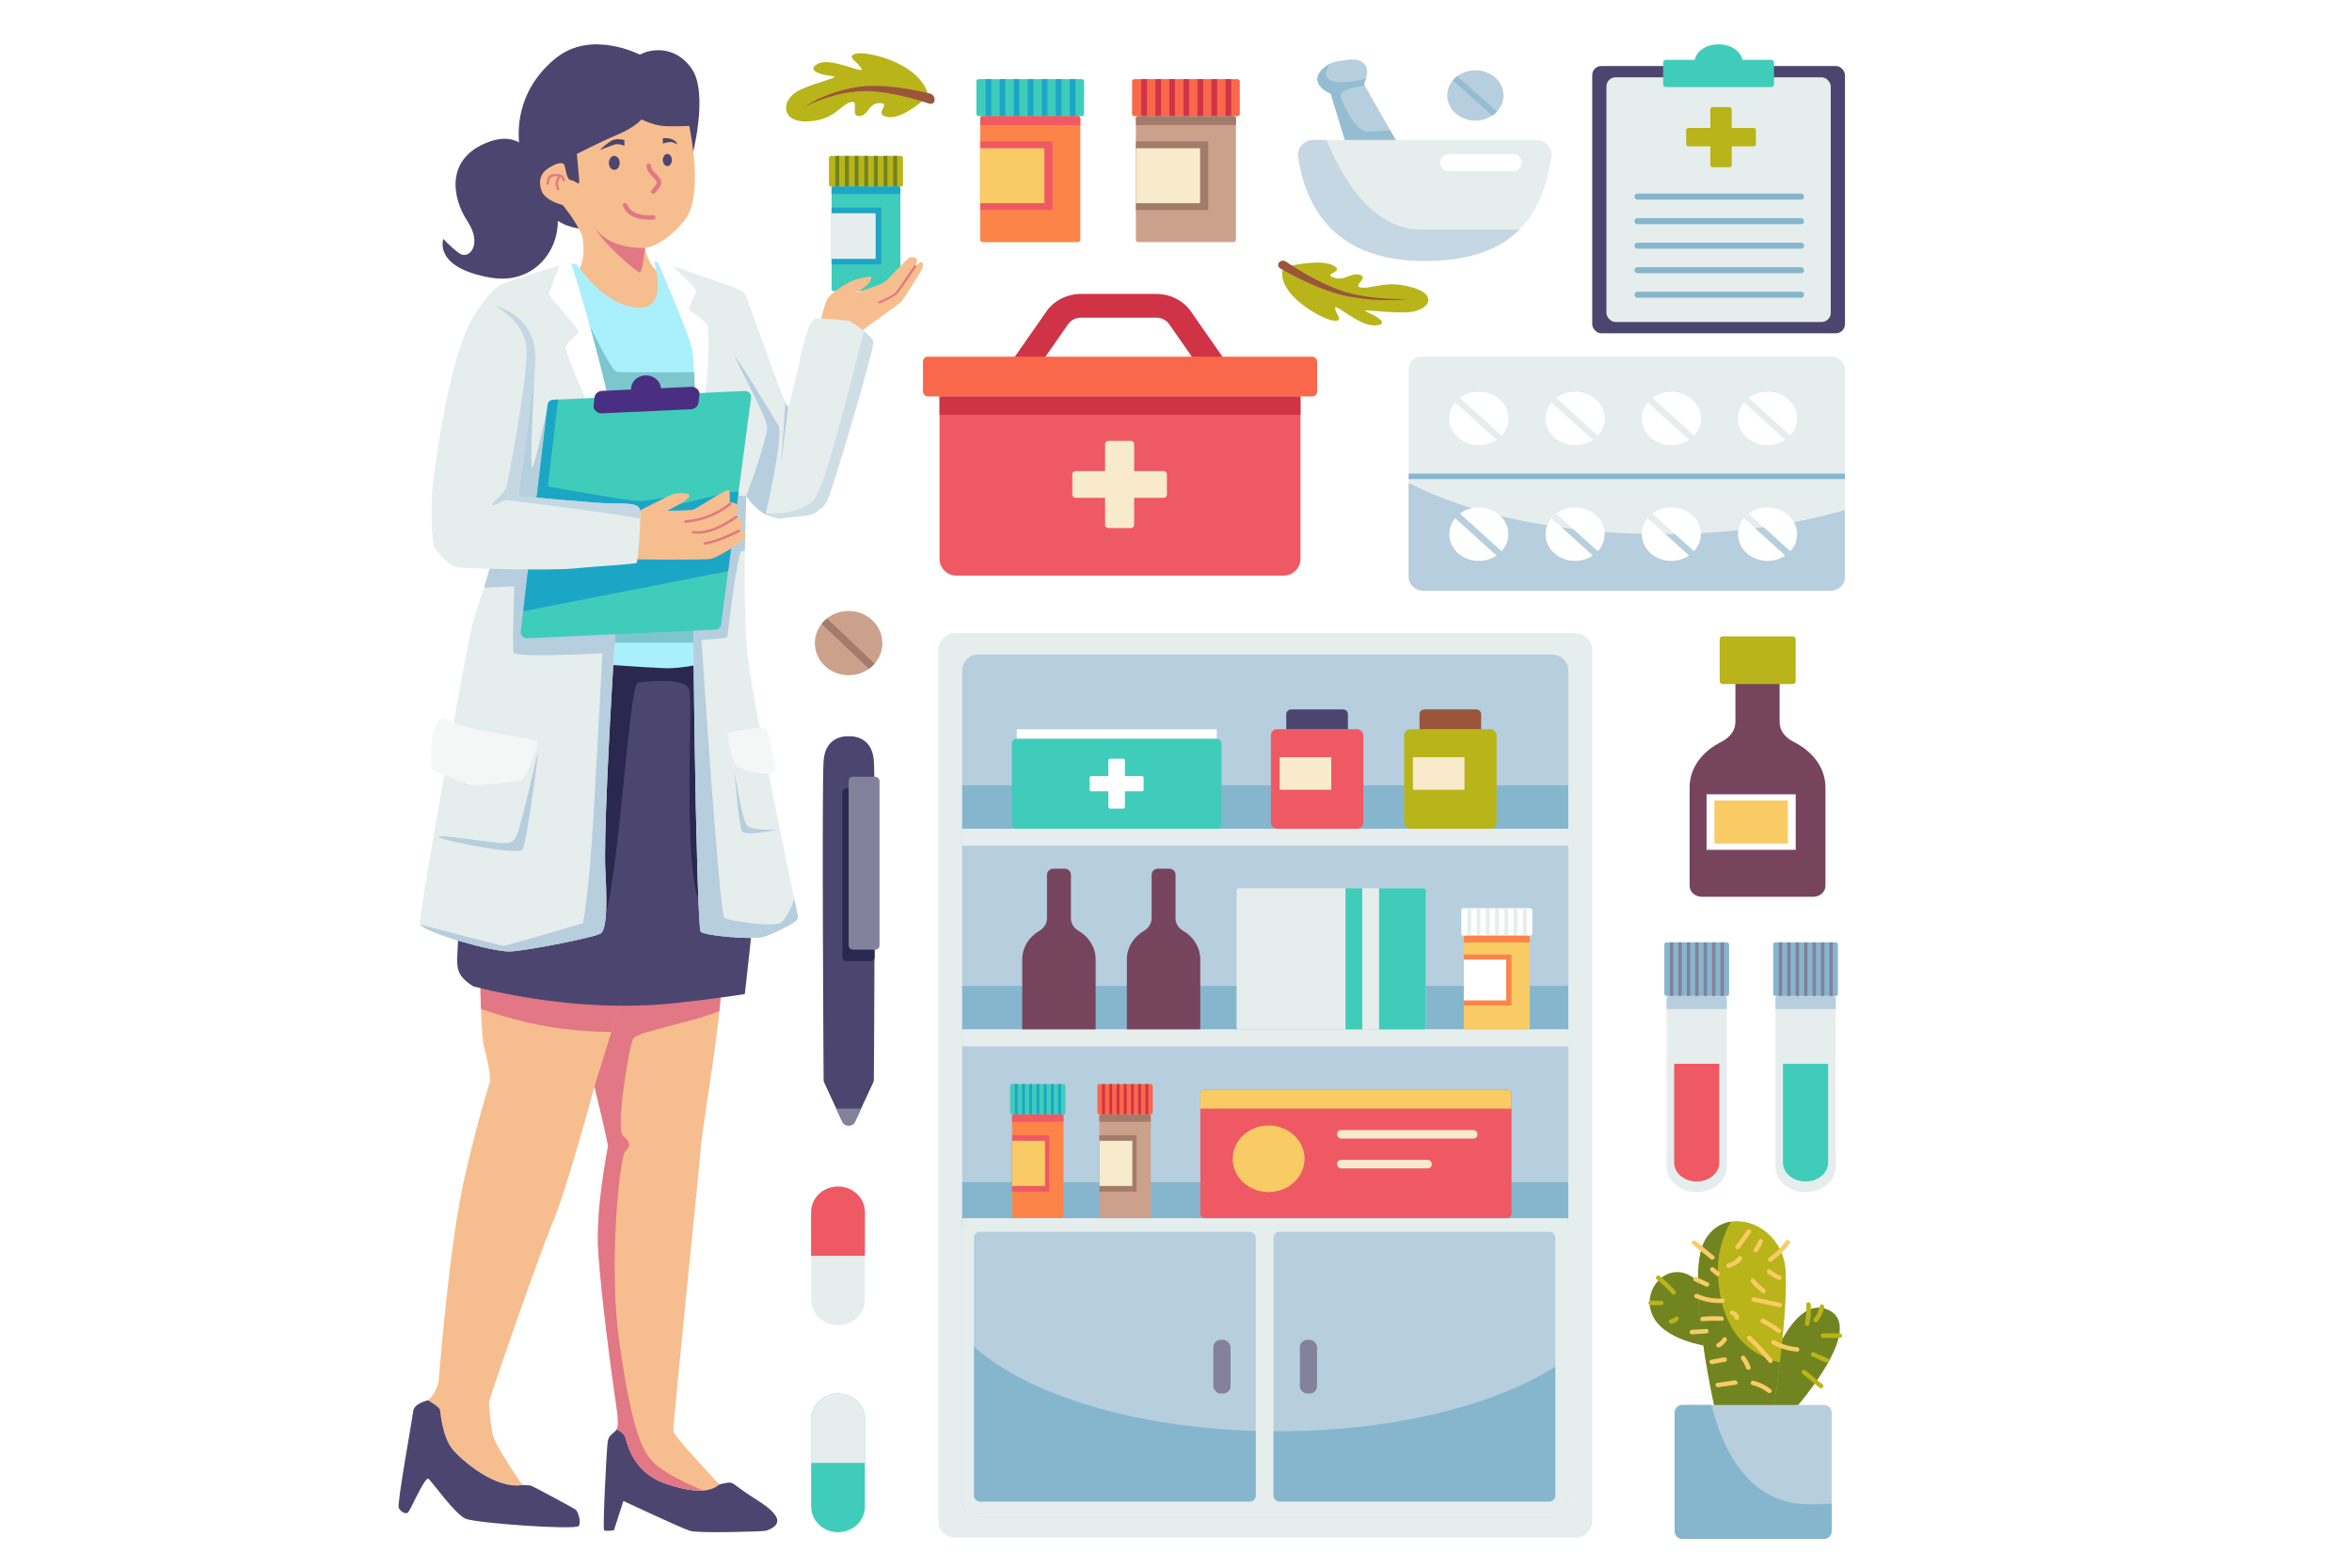 <?xml version="1.0" encoding="UTF-8"?>
<svg id="Layer_2" data-name="Layer 2" xmlns="http://www.w3.org/2000/svg" xmlns:xlink="http://www.w3.org/1999/xlink" viewBox="0 0 468 312">
  <defs>
    <style>
      .cls-1 {
        fill: #f9684b;
      }

      .cls-2 {
        fill: #a9f0fc;
      }

      .cls-3 {
        filter: url(#drop-shadow-2);
      }

      .cls-4 {
        fill: #f6be8e;
      }

      .cls-5, .cls-6 {
        fill: #86b6ce;
      }

      .cls-7 {
        fill: #7cc6ce;
      }

      .cls-8 {
        filter: url(#drop-shadow-6);
      }

      .cls-6, .cls-9 {
        opacity: .71;
      }

      .cls-10 {
        filter: url(#drop-shadow-5);
      }

      .cls-11 {
        fill: #fff;
      }

      .cls-12 {
        fill: #f7ebcb;
      }

      .cls-13 {
        filter: url(#drop-shadow-8);
      }

      .cls-14 {
        filter: url(#drop-shadow-4);
      }

      .cls-15 {
        fill: #d13346;
      }

      .cls-16 {
        fill: #40ccbb;
      }

      .cls-17 {
        filter: url(#drop-shadow-7);
      }

      .cls-18 {
        fill: #4c4570;
      }

      .cls-19 {
        fill: #fc8449;
      }

      .cls-20 {
        filter: url(#drop-shadow-1);
      }

      .cls-21 {
        fill: #e27785;
      }

      .cls-22 {
        fill: #b9b419;
      }

      .cls-23 {
        fill: #2b284f;
      }

      .cls-24 {
        fill: #a37b6a;
      }

      .cls-25, .cls-26, .cls-9 {
        fill: #b6cedd;
      }

      .cls-27 {
        fill: #9b553a;
      }

      .cls-28 {
        fill: #ef5964;
      }

      .cls-29 {
        fill: #83819b;
      }

      .cls-30 {
        filter: url(#drop-shadow-3);
      }

      .cls-31 {
        fill: #77445e;
      }

      .cls-32 {
        fill: #718420;
      }

      .cls-33 {
        fill: #4a2e82;
      }

      .cls-34 {
        fill: #e6eded;
      }

      .cls-35 {
        fill: #cca18b;
      }

      .cls-26 {
        opacity: .47;
      }

      .cls-36 {
        fill: #1ca6c6;
      }

      .cls-37 {
        fill: #f5f7f7;
      }

      .cls-38 {
        fill: #f9cb64;
      }
    </style>
    <filter id="drop-shadow-1" x="282.32" y="71.85" width="24" height="22.8" filterUnits="userSpaceOnUse">
      <feOffset dx="0" dy="0"/>
      <feGaussianBlur result="blur" stdDeviation="2"/>
      <feFlood flood-color="#000" flood-opacity=".75"/>
      <feComposite in2="blur" operator="in"/>
      <feComposite in="SourceGraphic"/>
    </filter>
    <filter id="drop-shadow-2" x="301.52" y="71.85" width="24" height="22.8" filterUnits="userSpaceOnUse">
      <feOffset dx="0" dy="0"/>
      <feGaussianBlur result="blur-2" stdDeviation="2"/>
      <feFlood flood-color="#000" flood-opacity=".75"/>
      <feComposite in2="blur-2" operator="in"/>
      <feComposite in="SourceGraphic"/>
    </filter>
    <filter id="drop-shadow-3" x="320.48" y="71.85" width="24" height="22.8" filterUnits="userSpaceOnUse">
      <feOffset dx="0" dy="0"/>
      <feGaussianBlur result="blur-3" stdDeviation="2"/>
      <feFlood flood-color="#000" flood-opacity=".75"/>
      <feComposite in2="blur-3" operator="in"/>
      <feComposite in="SourceGraphic"/>
    </filter>
    <filter id="drop-shadow-4" x="339.68" y="71.85" width="24" height="22.8" filterUnits="userSpaceOnUse">
      <feOffset dx="0" dy="0"/>
      <feGaussianBlur result="blur-4" stdDeviation="2"/>
      <feFlood flood-color="#000" flood-opacity=".75"/>
      <feComposite in2="blur-4" operator="in"/>
      <feComposite in="SourceGraphic"/>
    </filter>
    <filter id="drop-shadow-5" x="282.32" y="94.89" width="24" height="22.8" filterUnits="userSpaceOnUse">
      <feOffset dx="0" dy="0"/>
      <feGaussianBlur result="blur-5" stdDeviation="2"/>
      <feFlood flood-color="#000" flood-opacity=".75"/>
      <feComposite in2="blur-5" operator="in"/>
      <feComposite in="SourceGraphic"/>
    </filter>
    <filter id="drop-shadow-6" x="301.52" y="94.89" width="24" height="22.8" filterUnits="userSpaceOnUse">
      <feOffset dx="0" dy="0"/>
      <feGaussianBlur result="blur-6" stdDeviation="2"/>
      <feFlood flood-color="#000" flood-opacity=".75"/>
      <feComposite in2="blur-6" operator="in"/>
      <feComposite in="SourceGraphic"/>
    </filter>
    <filter id="drop-shadow-7" x="320.48" y="94.89" width="24" height="22.8" filterUnits="userSpaceOnUse">
      <feOffset dx="0" dy="0"/>
      <feGaussianBlur result="blur-7" stdDeviation="2"/>
      <feFlood flood-color="#000" flood-opacity=".75"/>
      <feComposite in2="blur-7" operator="in"/>
      <feComposite in="SourceGraphic"/>
    </filter>
    <filter id="drop-shadow-8" x="339.68" y="94.89" width="24" height="22.8" filterUnits="userSpaceOnUse">
      <feOffset dx="0" dy="0"/>
      <feGaussianBlur result="blur-8" stdDeviation="2"/>
      <feFlood flood-color="#000" flood-opacity=".75"/>
      <feComposite in2="blur-8" operator="in"/>
      <feComposite in="SourceGraphic"/>
    </filter>
  </defs>
  <g>
    <g>
      <rect class="cls-22" x="164.94" y="31.03" width="14.74" height="6.11" rx=".42" ry=".42"/>
      <path class="cls-16" d="M179.16,37.49v20.08c0,.2-.15.36-.33.36h-13.03c-.19,0-.33-.16-.33-.36v-20.08c0-.2.15-.36.33-.36h13.03c.18,0,.33.16.33.36Z"/>
      <rect class="cls-36" x="165.46" y="41.31" width="9.9" height="11.33"/>
      <rect class="cls-34" x="165.46" y="42.44" width="8.78" height="9.08"/>
      <g>
        <rect class="cls-32" x="166.21" y="31.03" width=".77" height="6.11"/>
        <rect class="cls-32" x="168.13" y="31.03" width=".77" height="6.11"/>
        <rect class="cls-32" x="170.05" y="31.03" width=".77" height="6.11"/>
        <rect class="cls-32" x="171.97" y="31.03" width=".77" height="6.11"/>
        <rect class="cls-32" x="173.89" y="31.03" width=".77" height="6.11"/>
        <rect class="cls-32" x="175.81" y="31.03" width=".77" height="6.11"/>
        <rect class="cls-32" x="177.74" y="31.03" width=".77" height="6.11"/>
      </g>
      <path class="cls-36" d="M179.16,37.49v1.12h-13.7v-1.12c0-.2.15-.36.33-.36h13.03c.18,0,.33.16.33.36Z"/>
    </g>
    <g>
      <path class="cls-18" d="M108,35.89s-1.87-10.9-10.69-7.67c-8.82,3.23-7.35,11.21-4.28,15.84,3.07,4.63.27,7.82-1.74,6.29-2.01-1.54-3.07-2.81-3.07-2.81,0,0-2.14,5.71,9.36,7.71,11.5,2.01,17.4-11.12,10.43-19.36Z"/>
      <path class="cls-18" d="M137.66,31.38s3.42-12.69,0-17.67c-3.42-4.98-8.41-3.66-9.39-3.25l-.97.41s-9.54-4.98-16.58.61c-7.05,5.59-9.23,14.15-6.15,22.8,3.07,8.65,7.31,11.86,14.02,11.25,6.7-.62,19.07-14.14,19.07-14.14Z"/>
      <path class="cls-4" d="M115.85,46.92s.81,3.87-.47,6.38c-1.27,2.51-4.64,3.85-4.64,3.85,0,0,1.48,5.13,6.43,6.31,4.95,1.18,13.26,0,13.26,0l5.81-2.91,2.02-5.1s-6.24-.13-7.83-1.76c-1.59-1.63-2.09-4.34-2.09-4.34l-12.5-2.44Z"/>
      <path class="cls-4" d="M128.35,49.36s.35,7.01,3.12,9c2.78,1.98,3.39,1.85,2.78,1.98-.62.13-6.16,2.61-10.84,1.67-4.67-.94-8.06-2.66-8.06-2.66,0,0,1.23-6.7,1.13-9.99-.1-3.29-4.52-8.55-4.52-8.55,0,0-3.49-.83-4.21-2.85-.72-2.02-.1-3.49,1.23-4.39,1.34-.9,2.47-1.3,3.08-1,.62.3.41,3.08,1.54,3.28,1.13.2,1.54,1.07,1.64.44.05-.29-.19-2.92-.46-5.65,0,0,4.44-2.29,8.08-3.84,3.64-1.55,4.76-3.03,4.76-3.03,0,0,2.14,1.03,3.99,1.26,1.85.22,5.54.03,5.54.03.78,3.95,2.44,14.34-.81,18.59-4.04,5.3-7.99,5.71-7.99,5.71Z"/>
      <path class="cls-21" d="M118.63,45.52s1.87,3.85,9.71,3.84c0,0-.47,4.95-1.09,4.85-.62-.1-7.8-6.25-8.63-8.69Z"/>
      <path class="cls-21" d="M110.3,34.66c-.39.03-.76.04-1.04.34-.36.39-.45,1.02-.52,1.51-.04.28.4.4.45.12.09-.6.15-1.35.88-1.51.3-.07.66-.1.99-.04,0,0-.02.02-.02.03-.58.8-.63,1.81-.16,2.67.14.25.54.03.4-.23-.4-.73-.33-1.55.16-2.22.03-.04.04-.08.04-.12.25.13.42.35.46.68.03.28.49.29.46,0-.11-1.13-1.08-1.31-2.08-1.24Z"/>
      <g>
        <ellipse class="cls-18" cx="122.23" cy="32.42" rx="1.08" ry="1.39"/>
        <ellipse class="cls-18" cx="132.79" cy="31.84" rx=".9" ry="1.21"/>
        <path class="cls-18" d="M119.35,29.84s1.63-1.6,2.63-1.97c1-.37,2.27,0,2.27,0v1.12s-1.24-.5-2.03-.21c-.79.29-2.88,1.07-2.88,1.07Z"/>
        <path class="cls-18" d="M131.89,27.53v1.04s.91-.3,1.53-.3,1.39.49,1.39.49c0,0-.44-1.5-2.92-1.24Z"/>
      </g>
      <g>
        <path class="cls-21" d="M128.63,32.96c.05.89.55,1.53,1.15,2.16.35.36,1.04.91.82,1.45-.18.45-.72.95-1.01,1.34-.35.46.45.91.8.45.54-.72,1.51-1.54,1.11-2.5-.45-1.08-1.88-1.67-1.95-2.9-.03-.57-.96-.58-.92,0h0Z"/>
        <path class="cls-21" d="M123.93,40.96c.95,2.42,3.68,2.87,6.06,2.76.59-.03.6-.92,0-.89-1.89.08-4.38-.1-5.17-2.11-.21-.53-1.1-.3-.89.24h0Z"/>
      </g>
    </g>
    <g>
      <g>
        <path class="cls-4" d="M139.45,228.38c-.16,2.82-5.65,55.5-5.45,56.53.21,1.03,9.13,10.52,9.13,10.52-.77.65-1.79,1.09-3.21,1.21h0c-1.84.14-4.33-.27-7.78-1.49-6.12-2.16-7.36-7.89-7.67-9.02-.3-1.1-1.7-1.62-1.77-1.65.47-.82.29-2.35-.36-6.81-.78-5.35-2.64-19.3-3.27-28.31-.62-9.02,1.87-20.42,1.9-21.27.03-.85-2.68-11.83-2.68-11.83,0,0-5.6,20.71-8.25,26.9-2.64,6.2-12.65,35.07-12.72,35.82-.06.75.27,4.13.69,6.39.41,2.25,5.91,10.14,5.91,10.14-5.29.94-12.14-4.88-14-7.23-1.87-2.35-2.28-7.04-2.39-7.7-.1-.66-2.39-1.93-2.39-1.93.47-.14,2.02-2.11,2.18-4.08.16-1.97,1.56-19.44,3.58-32.12,2.02-12.68,6.48-26.67,6.59-27.23.1-.56-.1-2.91-1.14-6.76-.33-1.24-.53-4.22-.65-7.69-.25-7.33-.13-16.87-.13-16.87,2.05-9.7,35.81,1.55,45.4,9.04,1.59,1.25,2.52,2.39,2.52,3.31,0,1.19-.13,2.93-.35,4.99-.04.38-.08.78-.13,1.18-1.04,9.29-3.45,23.74-3.57,25.94Z"/>
        <path class="cls-18" d="M115.13,303.7c-.62.85-20.23-.56-22.4-1.41-2.18-.85-6.74-7.42-7.47-7.98-.73-.56-3.63,6.48-4.15,6.76s-1.35-.19-1.76-.94c-.42-.75,2.7-17.65,2.85-19.2.16-1.55,2.49-2.11,2.96-2.25,0,0,2.28,1.27,2.39,1.93.1.66.52,5.35,2.39,7.7,1.87,2.35,8.71,8.17,14,7.23,0,0,1.24.09,1.56.09s8.61,4.51,9.02,4.79c.41.28,1.24,2.44.62,3.29Z"/>
        <path class="cls-18" d="M152.26,304.67c-.73.12-13.17.53-14.94,0-1.76-.53-13.28-5.95-13.28-5.95l-1.87,5.82s-1.66.28-1.97,0c-.31-.28.52-16.62.73-17.66.21-1.03.52-1.22,1.4-1.97.15-.13.27-.26.36-.42.06.02,1.46.54,1.77,1.65.31,1.13,1.56,6.86,7.67,9.02,6.12,2.16,9.23,1.78,10.99.28,0,0,1.35-.38,2.07-.38s1.35.75,3.42,2.16c2.07,1.41,4.77,2.82,5.81,4.6,1.04,1.78-1.45,2.72-2.18,2.85Z"/>
        <path class="cls-21" d="M125.91,206.88c-.62,1.13-3.58,17.98-1.87,19.25,1.71,1.27,1.24,2.25.31,3.1-.93.85-3.4,22.19-1.07,38.25,2.33,16.06,4.2,21.26,7,23.83,2.77,2.55,9.5,5.27,9.63,5.32-1.84.14-4.33-.27-7.78-1.49-6.12-2.16-7.36-7.89-7.67-9.02-.3-1.1-1.7-1.62-1.77-1.65.47-.82.29-2.35-.36-6.81-.78-5.35-2.64-19.3-3.27-28.31-.62-9.02,1.87-20.42,1.9-21.27.03-.85-2.68-11.83-2.68-11.83l3.39-10.9,3.71-11.92,15.58-.49c1.59,1.25,2.52,2.39,2.52,3.31,0,1.19-.13,2.93-.35,4.99-1.21.49-2.68.99-4.48,1.49-3.43.95-6.03,1.61-7.96,2.14-3.03.83-4.42,1.3-4.8,1.99Z"/>
        <path class="cls-21" d="M140.97,192.96l-15.58.49-3.71,11.92c-2.37,0-4.83-.13-7.36-.36-6.46-.61-12.71-2.13-18.62-4.22-.25-7.33-.13-16.87-.13-16.87,2.05-9.7,35.81,1.55,45.4,9.04Z"/>
      </g>
      <g>
        <path class="cls-18" d="M152.25,152.56c-.48,9.51-1.47,20.64-2.35,29.49-.91,9.1-1.7,15.79-1.7,15.79-3.54.57-8.06,1.16-13.85,1.79-15.18,1.66-30.38-.84-40.14-3.31t0,0c-4.68-2.93-2.86-4.5-3.03-12.58-.02-1.11-.09-2.34-.21-3.71-.99-11.25-.02-32.88,0-33.38,1.47-6.37,2.63-11.05,2.63-11.05,1.4-14,12.23-16.33,28.19-16.46,15.95-.13,23.92,6.22,23.92,6.22,0,0,3.11,12.77,6.55,27.21Z"/>
        <path class="cls-23" d="M152.25,152.56c-.48,9.51-1.47,20.64-2.35,29.49-4.3.06-7.75-.07-9.2-.57-5.59-1.9-2.53-41.83-3.62-44.37-1.09-2.54-10.11-1.27-10.11-1.27-1.96-.21-4.2,47.75-7.84,49.02-2.13.74-16.45-.21-27.96-1.12-.02-1.11-.09-2.34-.21-3.71-.99-11.25-.02-32.88,0-33.38,1.47-6.37,2.63-11.05,2.63-11.05,1.4-14,12.23-16.33,28.19-16.46,15.95-.13,23.92,6.22,23.92,6.22,0,0,3.11,12.77,6.55,27.21Z"/>
      </g>
    </g>
    <g>
      <path class="cls-2" d="M142.18,131.01c-.36.91-6.55,2.12-9.99,1.97-3.44-.15-16.86-.91-16.86-1.51,0-.08-.05-1.37-.14-3.58-.43-10.87-1.76-43.84-2.5-62.32-.31-7.71-.52-12.9-.52-12.9l2.56-.17s4.94,7.96,11.8,8.71c6.86.76,3.59-9.15,3.59-9.15l1.63.44s6.39,10.85,9.09,19.58c.17.56.32,1.23.45,1.98,1.87,10.9-.72,40.24-.45,47.08.13,3.21.47,5.33.78,6.78.4,1.85.75,2.6.55,3.1Z"/>
      <path class="cls-7" d="M140.85,121.12c.13,3.21.47,5.33.78,6.78l-26.44-.02c-.43-10.87-1.76-43.84-2.5-62.32,3.06-.23,4.93-.14,4.93-.14,0,0,4.02,8.23,5,8.55.66.21,11.6.14,18.69.07,1.87,10.9-.72,40.24-.45,47.08Z"/>
    </g>
    <g>
      <g>
        <path class="cls-4" d="M162.78,65.82s1.25-5.58,2.02-6.58c.78-1.01,4.13-3.43,6.07-3.76,1.95-.34,2.96-.94,2.34.34-.62,1.28-3.04,2.51-3.04,2.51,0,0,5.21-1.63,5.99-2.31.78-.67,4.52-4.84,4.99-4.84s1.25.13,1.32.47c.08.34-.39,1.34-.39,1.34,0,0,1.17-1.07,1.4-.81.23.27.16.81,0,1.28-.16.47-3.66,6.11-4.21,6.65-.55.54-6.6,4.76-7.71,5.71-1.11.95-2.8,2.55-2.8,2.55l-6-2.55Z"/>
        <path class="cls-21" d="M174.93,60.38c-.09,0-.17-.04-.21-.12-.05-.1,0-.22.12-.27.03-.01,2.68-1.06,3.34-1.8.68-.77,3.69-5.26,3.72-5.31.06-.1.21-.13.32-.07.11.06.15.18.09.28-.12.19-3.05,4.56-3.76,5.35-.73.82-3.4,1.88-3.51,1.92-.03.01-.06.02-.1.02Z"/>
      </g>
      <path class="cls-34" d="M164.62,99.58c-.93,1.81-1.3,1.43-2.17,2.35-.87.92-6.14.96-6.76,1.25s-2.96-.56-3.91-1.03c-.93-.46-3.22-3.34-3.29-3.43h0s-.2,4.74-.28,10.87c-.09,6.76-.04,15.22.56,20.85.95,8.86,7.12,38.02,9.27,48.46.46,2.21.73,3.58.74,3.74.05.94-5.21,3.37-7.02,3.87-1.81.5-11.49-.2-12.35-1.1-.82-.86-1.97-72.97-1.29-87,.03-.63.06-1.14.1-1.52.33-3.33.4-7.63.34-11.83-.1-7.1-.58-13.95-.82-15.51-.4-2.48-7.02-17.82-7.02-17.82,0,0,1.31.49,3.17,1.17,2.47.91,5.89,2.14,8.43,2.98,4.44,1.47,5.61,2.02,6,2.74.39.72,8.05,22.79,8.49,22.45.44-.33,2.87-12.43,3.57-14.34.7-1.91.97-3.17,2-3.32,1.03-.15,6.1.35,6.57.43.27.05,1.7,1.02,2.94,2.05.9.75,1.71,1.53,1.88,2.01.41,1.13-8.21,29.88-9.15,31.7Z"/>
      <path class="cls-25" d="M148.5,98.71s4.43-11.78,4.13-13.97c-.29-2.19-7.34-15.04-6.25-13.63,1.09,1.41,7.34,11.56,8.48,13.52,1.14,1.97-2.52,17.75-2.52,17.75,0,0-2.51-1.38-3.84-3.68Z"/>
      <polygon class="cls-25" points="156.82 81.06 155.43 92.18 156.28 80.09 156.82 81.06"/>
      <path class="cls-26" d="M164.62,99.58c-.93,1.81-1.3,1.43-2.17,2.35-.87.92-6.14.96-6.76,1.25s-2.96-.56-3.91-1.03c0,0,7.63.6,10.35-2.91,2.01-2.6,7.21-23.03,9.76-33.36.9.75,1.71,1.53,1.88,2.01.41,1.13-8.21,29.88-9.15,31.7Z"/>
      <path class="cls-11" d="M138.57,85.04c-.1-7.1-.58-13.95-.82-15.51-.4-2.48-7.02-17.82-7.02-17.82,0,0,1.31.49,3.17,1.17,1.86,1.87,4.63,4.72,4.64,4.93.02.31-1.75,3.57-1.34,3.87.42.29,3.66,2.75,3.68,3.17.02.37.77,12.19-2.3,20.19Z"/>
      <path class="cls-25" d="M158.79,182.63c.05.94-5.21,3.37-7.02,3.87-1.81.5-11.49-.2-12.35-1.1-.82-.86-1.97-72.97-1.29-87l10.37.31s-.2,4.74-.28,10.87c-.34.07-.6.13-.73.17-.73.26-2.72,16.47-2.77,16.94-.05.47-5.14.63-5.14.63,0,0,3.55,54.58,4.53,55.31.98.74,9.67,1.9,11.17,1.05,1.5-.85,2.77-4.79,2.77-4.79.46,2.21.73,3.58.74,3.74Z"/>
      <path class="cls-37" d="M144.68,146.31c.16.71,1,5.66,2.16,6.31s4.23,1.41,5.16,1.33c.93-.08,2.33.05,2.38-.58.05-.63-1.46-7.75-1.84-8.28-.37-.53-8.06.32-7.86,1.22Z"/>
      <path class="cls-25" d="M146.1,153.13s1.51,10.17,2.6,11.22c1.09,1.04,5.98.74,5.98.74,0,0-6.38,1.47-7.04.32-.67-1.14-1.54-12.29-1.54-12.29Z"/>
    </g>
    <g>
      <path class="cls-34" d="M123.87,109.15c-.25,1.02-.73,6.66-1.25,14.24-.14,2.04-.28,4.22-.43,6.49-1.04,16.46-2.06,37.56-1.73,43.37.53,9.59-.12,11.73-.86,12.47s-14.67,3.49-18.08,3.64c-3.31.15-16.75-3.65-17.87-5.36-.03-.05-.06-.1-.07-.15-.35-1.63,8.34-49.35,9.68-56.29.73-3.77,2.02-7.46,3.04-10.62.86-2.65,1.53-4.94,1.51-6.6-.02-2.34-1.4-21.47-2.38-34.79-.54-7.37-.97-12.97-.97-12.97,0,0,3.36-5.29,5.28-6.01,1.41-.52,7.99-2.79,11.58-3.69,1.32-.33,2.23-.48,2.34-.29.3.56,5.14,16.34,7.68,28.28.71,3.36,1.24,6.42,1.44,8.75.16,1.97.33,3.77.49,5.42.7,7.19,1.26,11.43.59,14.1Z"/>
      <path class="cls-25" d="M123.87,109.15c-.32,1.3-1,10.03-1.68,20.73-6.2.35-19.83,1.01-20.02-.07-.25-1.4.15-13.14.15-13.14l-6.02.28c.86-2.65,1.53-4.94,1.51-6.6-.02-2.34-1.4-21.47-2.38-34.79,2.82-1.86,6.42-2.81,10.99-2.39,0,0-1.3,22.58-.36,19.72.95-2.86,2.79-11.43,2.79-11.43l12.48-.57c.71,3.36,1.24,6.42,1.44,8.75.16,1.97.33,3.77.49,5.42.7,7.19,1.26,11.43.59,14.1Z"/>
      <path class="cls-11" d="M115.16,66.03c.15-.48-5.91-7.08-5.93-7.55-.01-.25,1.09-3.07,2.1-5.6,1.32-.33,2.23-.48,2.34-.29.38.71,8.23,26.44,9.11,37.03.16,1.97.33,3.77.49,5.42,0,0-11.17-25.12-10.71-26.08.47-.96,2.45-2.46,2.59-2.93Z"/>
      <path class="cls-25" d="M122.61,123.39c-.14,2.04-.28,4.22-.43,6.49-1.04,16.46-2.06,37.56-1.73,43.37.53,9.59-.12,11.73-.86,12.47s-14.67,3.49-18.08,3.64c-3.31.15-16.75-3.65-17.87-5.36,6.07,1.61,16.13,4.25,16.62,4.23.7-.03,15.76-4.48,15.76-4.48,0,0,.67-3.47,1.41-11.79.74-8.32,2.63-45.63,2.63-45.63.32-1.58,1.22-2.52,2.55-2.94Z"/>
      <path class="cls-37" d="M88.61,142.99s1.56,1.28,7.6,2.47c6.04,1.18,10.42,1.61,10.69,2.22s-2.04,6.77-2.92,7.43c-.88.67-9.35,1.16-9.81,1.18-.46.02-8.31-2.75-8.35-3.48-.04-.73-.56-10.09,2.78-9.82Z"/>
      <path class="cls-25" d="M107.02,149.76s-3.25,14.02-3.96,15.82c-.7,1.8-.92,2.13-2.75,2.21-1.83.08-14-1.96-12.93-1.18,1.08.78,15.78,3.66,16.59,2.47.82-1.18,3.47-21.16,3.04-19.32Z"/>
    </g>
    <g>
      <g>
        <path class="cls-16" d="M149.45,79.1l-2.48,18.74-2.09,15.83-1.41,10.64c-.07.55-.55.97-1.13,1l-37.46,1.72c-.74.03-1.34-.58-1.26-1.28l.48-4.09,4.87-41.09c.07-.56.54-.99,1.13-1.01l38.09-1.75c.75-.03,1.35.59,1.26,1.3Z"/>
        <path class="cls-33" d="M139.17,78.59l-.19,1.57c-.09.71-.73,1.25-1.51,1.29l-17.68.81c-.98.04-1.77-.71-1.67-1.59l.17-1.57c.08-.72.72-1.27,1.51-1.31l5.78-.26c-.08-1.48,1.18-2.75,2.81-2.82s3.03,1.07,3.11,2.55l6.01-.28c.98-.05,1.78.72,1.67,1.61Z"/>
        <path class="cls-36" d="M146.97,97.84l-2.09,15.83-40.78,7.98,4.87-41.09c.07-.56.54-.99,1.13-1.01l.97-.04-2.06,17.3s16.6,2.99,18.25,2.92c1.63-.07,9.4-1.36,9.64-1.39-.18.1-5.59,2.88-4.8,2.74.8-.14,13.08-3.14,13.08-3.14l1.8-.08Z"/>
      </g>
      <g>
        <g>
          <path class="cls-4" d="M125.69,102.4c.23-.01,7.33-3.8,8.23-4.06.9-.26,3.64-.38,3.23.5-.41.89-4.42,2.8-4.42,2.8,0,0,4.34.02,5.24-.24.9-.26,6.84-4.43,7.1-3.79s.13,2.38.13,2.38c0,0,1.6-.07,1.66,1.01.06,1.08-.35,1.97-.35,1.97,0,0,1.39.37,1.21,1.24-.18.88-.38,1.32-.38,1.32,0,0,1.16.38.98,1.26-.18.88-5.48,4.15-6.84,4.43-1.36.28-16.22.09-16.22.09l.42-8.9Z"/>
          <g>
            <path class="cls-21" d="M136.41,104.05c3.35-.29,6.47-1.52,9.03-3.57.25-.2-.03-.61-.28-.41-2.5,2-5.51,3.21-8.78,3.5-.33.03-.3.52.03.49h0Z"/>
            <path class="cls-21" d="M137.83,106.16c3.35.37,6.16-1.33,8.8-3.05.27-.18,0-.59-.28-.41-2.5,1.63-5.21,3.33-8.4,2.98-.33-.04-.44.44-.11.48h0Z"/>
            <path class="cls-21" d="M146.86,105.45c-2.13,1.04-4.27,2.06-6.65,2.46-.32.05-.3.54.03.49,2.48-.41,4.7-1.45,6.91-2.53.29-.14,0-.55-.28-.41h0Z"/>
          </g>
        </g>
        <path class="cls-34" d="M127.4,103.25c-.03,3.08-.48,8.58-.73,8.77-.33.25-7.82.67-12.65,1.13-4.83.46-21.82-.02-23.21-.27-1.39-.25-3.6-2.81-4.25-3.71-.65-.91-.77-6.61-.59-10.69.17-4.07,4.63-37.54,11.16-37.89,0,0,.54.06,1.36.29,0,0,0,0,0,0,2.81.78,8.93,3.5,7.95,12.26-1.27,11.32-2.86,22.89-3.13,24.23-.27,1.34.17,1.48.77,1.45s14.2,1.38,17.9,1.37c3.7-.01,4.92.17,5.31,1.09.1.23.13.97.12,1.97Z"/>
        <path class="cls-9" d="M127.4,103.25c-4.16-.98-25.57-3.63-26.51-3.7-1.04-.08-1.78.94-2.7.98-.92.04,1.95-2.18,2.46-3.35.51-1.17,4.21-21.36,4.15-27.3-.06-5.85-6.13-8.91-6.32-9,2.81.78,8.93,3.5,7.95,12.26-1.27,11.32-2.86,22.89-3.13,24.23-.27,1.34.17,1.48.77,1.45s14.2,1.38,17.9,1.37c3.7-.01,4.92.17,5.31,1.09.1.23.13.97.12,1.97Z"/>
      </g>
    </g>
  </g>
  <g>
    <path class="cls-15" d="M244.21,72.38l-4.31,2.55-7.26-10.42c-.56-.81-1.53-1.29-2.57-1.29h-14.96c-1.04,0-2,.48-2.57,1.29l-7.26,10.42-4.31-2.55,7.26-10.42c1.51-2.17,4.08-3.46,6.88-3.46h14.96c2.79,0,5.36,1.29,6.88,3.46l7.26,10.42Z"/>
    <rect class="cls-1" x="183.65" y="70.98" width="78.43" height="7.92" rx=".97" ry=".97"/>
    <path class="cls-11" d="M255.44,114.55h-65.14c-1.84,0-3.34-1.5-3.34-3.34v-32.31h71.82v32.31c0,1.84-1.5,3.34-3.34,3.34Z"/>
    <path class="cls-28" d="M186.95,78.9h71.82v32.31c0,1.84-1.5,3.34-3.34,3.34h-65.14c-1.84,0-3.34-1.5-3.34-3.34v-32.31h0Z"/>
    <path class="cls-12" d="M232.19,94.36v4.11c0,.34-.3.61-.66.61h-5.86v5.41c0,.34-.3.61-.66.61h-4.46c-.36,0-.66-.27-.66-.61v-5.41h-5.86c-.36,0-.66-.27-.66-.61v-4.11c0-.34.3-.61.66-.61h5.86v-5.41c0-.34.3-.61.66-.61h4.46c.36,0,.66.27.66.61v5.41h5.86c.36,0,.66.27.66.61Z"/>
    <rect class="cls-15" x="186.95" y="78.9" width="71.82" height="3.66"/>
  </g>
  <g>
    <rect class="cls-16" x="194.28" y="15.75" width="21.43" height="7.36" rx=".42" ry=".42"/>
    <path class="cls-19" d="M214.96,23.54v24.2c0,.24-.22.44-.49.44h-18.94c-.27,0-.49-.19-.49-.44v-24.2c0-.24.22-.44.49-.44h18.94c.27,0,.49.19.49.44Z"/>
    <rect class="cls-28" x="195.04" y="28.14" width="14.39" height="13.65"/>
    <rect class="cls-38" x="195.04" y="29.5" width="12.77" height="10.94"/>
    <g>
      <rect class="cls-36" x="196.12" y="15.75" width="1.12" height="7.36"/>
      <rect class="cls-36" x="198.92" y="15.75" width="1.12" height="7.36"/>
      <rect class="cls-36" x="201.71" y="15.75" width="1.12" height="7.36"/>
      <rect class="cls-36" x="204.5" y="15.75" width="1.12" height="7.36"/>
      <rect class="cls-36" x="207.3" y="15.75" width="1.12" height="7.36"/>
      <rect class="cls-36" x="210.09" y="15.75" width="1.12" height="7.36"/>
      <rect class="cls-36" x="212.88" y="15.75" width="1.12" height="7.36"/>
    </g>
    <path class="cls-28" d="M214.96,23.54v1.35h-19.91v-1.35c0-.24.22-.44.49-.44h18.94c.27,0,.49.19.49.44Z"/>
  </g>
  <g>
    <rect class="cls-1" x="225.26" y="15.75" width="21.43" height="7.36" rx=".42" ry=".42"/>
    <path class="cls-35" d="M245.93,23.54v24.2c0,.24-.22.44-.49.44h-18.94c-.27,0-.49-.19-.49-.44v-24.2c0-.24.22-.44.49-.44h18.94c.27,0,.49.19.49.44Z"/>
    <rect class="cls-24" x="226.02" y="28.14" width="14.39" height="13.65"/>
    <rect class="cls-12" x="226.02" y="29.5" width="12.77" height="10.94"/>
    <g>
      <rect class="cls-15" x="227.1" y="15.75" width="1.12" height="7.36"/>
      <rect class="cls-15" x="229.89" y="15.75" width="1.12" height="7.36"/>
      <rect class="cls-15" x="232.68" y="15.75" width="1.12" height="7.36"/>
      <rect class="cls-15" x="235.48" y="15.75" width="1.12" height="7.36"/>
      <rect class="cls-15" x="238.27" y="15.75" width="1.12" height="7.36"/>
      <rect class="cls-15" x="241.06" y="15.75" width="1.12" height="7.36"/>
      <rect class="cls-15" x="243.86" y="15.75" width="1.12" height="7.36"/>
    </g>
    <path class="cls-24" d="M245.93,23.54v1.35h-19.91v-1.35c0-.24.22-.44.49-.44h18.94c.27,0,.49.19.49.44Z"/>
  </g>
  <g>
    <g>
      <path class="cls-25" d="M279.06,30.16s-8.9,6.03-10.61.48l-3.68-12s-2.16-.77-2.6-2.52c-.33-1.33,1.1-2.76,2.51-3.46.44-.22.89-.37,1.28-.41,1.62-.19,4.11-1.06,5.52.48.83.92.6,2.04.32,2.9h0c-.19.59-.41,1.06-.32,1.26,0,.02.03.07.07.14.47.88,3.08,5.42,5.09,8.92,1.34,2.33,2.42,4.2,2.42,4.2Z"/>
      <path class="cls-6" d="M279.06,30.16s-8.9,6.03-10.61.48l-3.68-12s-2.16-.77-2.6-2.52c-.33-1.33,1.1-2.76,2.51-3.46-.75,1.12-1.18,2.29-.46,2.98,1.71,1.63,7.45.03,7.57,0-.19.59-.41,1.06-.32,1.26,0,.02.03.07.07.14-1.96.24-5.18.86-4.73,2.28.65,2.03,3.03,6.87,5.19,6.87.94,0,2.8-.11,4.62-.23,1.34,2.33,2.42,4.2,2.42,4.2Z"/>
    </g>
    <path class="cls-34" d="M308.69,31.19c-.84,5.73-2.66,10.82-6.36,14.52-3.87,3.87-9.8,6.23-18.82,6.23-16.55,0-23.47-9.03-25.19-20.75-.26-1.77,1.21-3.35,3.1-3.35h44.18c1.89,0,3.36,1.58,3.1,3.35Z"/>
    <path class="cls-9" d="M302.32,45.71c-3.87,3.87-9.8,6.23-18.82,6.23-16.55,0-23.47-9.03-25.19-20.75-.26-1.77,1.21-3.35,3.1-3.35h2.55c2.69,6.76,8.67,17.87,18.88,17.87h19.48Z"/>
    <path class="cls-11" d="M302.79,32.36c0,.47-.2.9-.53,1.21-.33.31-.78.5-1.28.5h-12.61c-1,0-1.81-.77-1.81-1.71,0-.47.2-.9.53-1.21.33-.31.78-.5,1.28-.5h12.61c1,0,1.81.77,1.81,1.71Z"/>
  </g>
  <g>
    <rect class="cls-34" x="280.3" y="70.96" width="86.8" height="46.61" rx="2.5" ry="2.5"/>
    <path class="cls-25" d="M367.1,101.5v13.3c0,1.53-1.37,2.77-3.07,2.77h-80.67c-1.69,0-3.07-1.24-3.07-2.77v-18.69c11.98,6.23,30.06,10.2,50.3,10.2,13.52,0,26.08-1.77,36.5-4.81Z"/>
    <rect class="cls-5" x="280.3" y="94.26" width="86.8" height="1.08"/>
    <g class="cls-20">
      <path class="cls-11" d="M288.38,83.27c0,2.94,2.63,5.32,5.88,5.32,1.32,0,2.54-.39,3.53-1.06l-8.23-7.44c-.74.89-1.18,1.99-1.18,3.19Z"/>
      <path class="cls-11" d="M294.26,77.96c-1.43,0-2.75.46-3.76,1.23l8.28,7.49c.85-.92,1.36-2.11,1.36-3.4,0-2.94-2.63-5.32-5.88-5.32Z"/>
    </g>
    <g class="cls-3">
      <path class="cls-11" d="M307.53,83.27c0,2.94,2.63,5.32,5.88,5.32,1.32,0,2.54-.39,3.53-1.06l-8.23-7.44c-.74.89-1.18,1.99-1.18,3.19Z"/>
      <path class="cls-11" d="M313.41,77.96c-1.43,0-2.75.46-3.76,1.23l8.28,7.49c.85-.92,1.36-2.11,1.36-3.4,0-2.94-2.63-5.32-5.88-5.32Z"/>
    </g>
    <g class="cls-30">
      <path class="cls-11" d="M326.68,83.27c0,2.94,2.63,5.32,5.88,5.32,1.32,0,2.54-.39,3.53-1.06l-8.23-7.44c-.74.89-1.18,1.99-1.18,3.19Z"/>
      <path class="cls-11" d="M332.56,77.96c-1.43,0-2.75.46-3.76,1.23l8.28,7.49c.85-.92,1.36-2.11,1.36-3.4,0-2.94-2.63-5.32-5.88-5.32Z"/>
    </g>
    <g class="cls-14">
      <path class="cls-11" d="M345.83,83.27c0,2.94,2.63,5.32,5.88,5.32,1.32,0,2.54-.39,3.53-1.06l-8.23-7.44c-.74.89-1.18,1.99-1.18,3.19Z"/>
      <path class="cls-11" d="M351.71,77.96c-1.43,0-2.75.46-3.76,1.23l8.28,7.49c.85-.92,1.36-2.11,1.36-3.4,0-2.94-2.63-5.32-5.88-5.32Z"/>
    </g>
    <g class="cls-10">
      <path class="cls-11" d="M294.26,100.99c-1.43,0-2.75.46-3.76,1.23l8.28,7.49c.85-.92,1.36-2.11,1.36-3.4,0-2.94-2.63-5.32-5.88-5.32Z"/>
      <path class="cls-11" d="M288.38,106.31c0,2.94,2.63,5.32,5.88,5.32,1.32,0,2.54-.39,3.53-1.06l-8.23-7.44c-.74.89-1.18,1.99-1.18,3.19Z"/>
    </g>
    <g class="cls-8">
      <path class="cls-11" d="M313.41,100.99c-1.43,0-2.75.46-3.76,1.23l8.28,7.49c.85-.92,1.36-2.11,1.36-3.4,0-2.94-2.63-5.32-5.88-5.32Z"/>
      <path class="cls-11" d="M307.53,106.31c0,2.94,2.63,5.32,5.88,5.32,1.32,0,2.54-.39,3.53-1.06l-8.23-7.44c-.74.89-1.18,1.99-1.18,3.19Z"/>
    </g>
    <g class="cls-17">
      <path class="cls-11" d="M332.56,100.99c-1.43,0-2.75.46-3.76,1.23l8.28,7.49c.85-.92,1.36-2.11,1.36-3.4,0-2.94-2.63-5.32-5.88-5.32Z"/>
      <path class="cls-11" d="M326.68,106.31c0,2.94,2.63,5.32,5.88,5.32,1.32,0,2.54-.39,3.53-1.06l-8.23-7.44c-.74.89-1.18,1.99-1.18,3.19Z"/>
    </g>
    <g class="cls-13">
      <path class="cls-11" d="M345.83,106.31c0,2.94,2.63,5.32,5.88,5.32,1.32,0,2.54-.39,3.53-1.06l-8.23-7.44c-.74.89-1.18,1.99-1.18,3.19Z"/>
      <path class="cls-11" d="M351.71,100.99c-1.43,0-2.75.46-3.76,1.23l8.28,7.49c.85-.92,1.36-2.11,1.36-3.4,0-2.94-2.63-5.32-5.88-5.32Z"/>
    </g>
  </g>
  <g>
    <rect class="cls-18" x="316.82" y="13.14" width="50.29" height="53.19" rx="1.81" ry="1.81"/>
    <rect class="cls-34" x="319.65" y="15.39" width="44.63" height="48.69" rx="1.81" ry="1.81"/>
    <path class="cls-16" d="M352.99,12.41v4.42c0,.28-.26.5-.58.5h-20.9c-.32,0-.58-.22-.58-.5v-4.42c0-.28.26-.5.58-.5h5.71c.33-1.75,2.32-3.09,4.74-3.09s4.42,1.34,4.74,3.09h5.71c.32,0,.58.22.58.5Z"/>
    <path class="cls-22" d="M349.39,25.88v2.83c0,.23-.22.42-.49.42h-4.32v3.72c0,.23-.22.42-.49.42h-3.28c-.27,0-.49-.19-.49-.42v-3.72h-4.32c-.27,0-.49-.19-.49-.42v-2.83c0-.23.22-.42.49-.42h4.32v-3.72c0-.23.22-.42.49-.42h3.28c.27,0,.49.19.49.42v3.72h4.32c.27,0,.49.19.49.42Z"/>
    <g>
      <rect class="cls-5" x="325.23" y="38.53" width="33.74" height="1.2" rx=".56" ry=".56"/>
      <rect class="cls-5" x="325.23" y="43.42" width="33.74" height="1.2" rx=".56" ry=".56"/>
      <rect class="cls-5" x="325.23" y="48.3" width="33.74" height="1.2" rx=".56" ry=".56"/>
      <rect class="cls-5" x="325.23" y="53.18" width="33.74" height="1.2" rx=".56" ry=".56"/>
      <rect class="cls-5" x="325.23" y="58.06" width="33.74" height="1.2" rx=".56" ry=".56"/>
    </g>
  </g>
  <g>
    <path class="cls-22" d="M257.06,52.85s5.84-1.34,8.27,0c2.42,1.34-2.26,1.56,0,2.38,2.26.82,3.44-1.11,5.31-.52,1.87.59-1.97,2.39.45,2.54,2.42.15,4.85-1.57,10.11,0,5.27,1.57,2.93,4.86-1.59,4.93s-9.61-.9-7.44,0c2.17.9,4.43,2.54,1.25,2.58-3.18.04-7.94-4.67-7.77-3.4.17,1.27,1.76,2.47,0,2.47s-6.85-2.77-9.11-5.76c-2.26-2.99-1.65-5.67.51-5.23Z"/>
    <path class="cls-27" d="M254.71,52.04c-.53.36-.5,1.08.06,1.4,2.46,1.42,8.49,4.65,13.82,5.61,6.9,1.23,11.43.45,11.43.45,0,0-7.31.34-13.2-1.68-4.77-1.64-9.39-4.68-10.96-5.77-.34-.24-.81-.24-1.16,0h0Z"/>
  </g>
  <g>
    <path class="cls-22" d="M183.46,20.15s-4.19,3.73-6.99,3.11c-2.8-.62,1.03-2.64-1.34-2.74-2.37-.1-2.28,2.57-4.2,2.59-1.92.02.32-3.48-1.81-2.74-2.13.74-3.22,3.63-8.56,3.8-5.34.18-5.21-4.48-1.43-6.26,3.78-1.78,8.64-2.58,6.29-2.8-2.34-.21-5.17-1.25-2.51-2.49,2.66-1.24,9.34,2.38,8.49.98-.86-1.4-2.87-2.17-1.39-2.83,1.48-.66,7.35.6,10.95,3.19,3.59,2.59,4.59,5.88,2.51,6.19Z"/>
    <path class="cls-27" d="M185.9,20.2c.25-.61-.18-1.43-.84-1.58-2.88-.7-9.8-2.15-14.85-1.24-6.53,1.18-9.92,3.78-9.92,3.78,0,0,5.99-3.13,12.11-3.03,4.96.08,10.57,1.84,12.52,2.5.42.14.82-.03.98-.43h0Z"/>
  </g>
  <g>
    <path class="cls-25" d="M299.17,18.99c0,1.22-.49,2.34-1.3,3.21-.28.3-.6.57-.94.8-.94.63-2.1,1-3.36,1-3.09,0-5.6-2.24-5.6-5.01,0-1.13.42-2.17,1.12-3,.26-.31.56-.59.89-.84.97-.72,2.22-1.16,3.59-1.16,3.09,0,5.6,2.24,5.6,5.01Z"/>
    <path class="cls-6" d="M297.87,22.2c-.28.3-.6.57-.94.8l-7.84-7.01c.26-.31.56-.59.89-.84l7.89,7.06Z"/>
  </g>
  <g>
    <path class="cls-35" d="M175.58,127.99c0,1.56-.59,2.99-1.56,4.1-.34.38-.72.73-1.13,1.02-1.12.81-2.52,1.28-4.03,1.28-3.71,0-6.72-2.87-6.72-6.4,0-1.44.5-2.77,1.34-3.84.31-.4.67-.76,1.07-1.08,1.17-.93,2.67-1.48,4.3-1.48,3.71,0,6.72,2.87,6.72,6.4Z"/>
    <path class="cls-24" d="M174.03,132.09c-.34.38-.72.73-1.13,1.02l-9.41-8.96c.31-.4.67-.76,1.07-1.08l9.47,9.02Z"/>
  </g>
  <g>
    <path class="cls-34" d="M316.82,129.33v173.4c0,1.83-1.54,3.31-3.44,3.31h-123.24c-1.9,0-3.44-1.48-3.44-3.31v-173.4c0-1.83,1.54-3.31,3.44-3.31h123.24c1.9,0,3.44,1.48,3.44,3.31Z"/>
    <path class="cls-25" d="M312.05,133.42v165.23c0,1.74-1.43,3.15-3.19,3.15h-114.22c-1.76,0-3.19-1.41-3.19-3.15v-165.23c0-1.74,1.43-3.15,3.19-3.15h114.22c1.76,0,3.19,1.41,3.19,3.15Z"/>
    <g>
      <rect class="cls-5" x="191.46" y="156.29" width="120.59" height="8.65"/>
      <rect class="cls-5" x="191.46" y="196.21" width="120.59" height="8.65"/>
      <rect class="cls-5" x="191.46" y="235.28" width="120.59" height="8.65"/>
    </g>
    <path class="cls-34" d="M312.05,242.45v56.2c0,1.74-1.43,3.15-3.19,3.15h-114.22c-1.76,0-3.19-1.41-3.19-3.15v-56.2h120.59Z"/>
    <g>
      <rect class="cls-25" x="193.81" y="245.16" width="56.06" height="53.68" rx="1.11" ry="1.11"/>
      <rect class="cls-25" x="253.41" y="245.16" width="56.06" height="53.68" rx="1.11" ry="1.11"/>
    </g>
    <g>
      <path class="cls-5" d="M249.87,284.79v12.84c0,.66-.58,1.2-1.3,1.2h-53.46c-.72,0-1.3-.54-1.3-1.2v-29.62c10.47,9.42,31.47,16.06,56.06,16.78Z"/>
      <path class="cls-5" d="M309.47,272v25.63c0,.66-.58,1.2-1.3,1.2h-53.46c-.72,0-1.3-.54-1.3-1.2v-12.78c.29,0,.59,0,.88,0,22.78,0,42.93-5.08,55.18-12.86Z"/>
    </g>
    <g>
      <rect class="cls-29" x="241.44" y="266.66" width="3.41" height="10.68" rx="1.46" ry="1.46"/>
      <rect class="cls-29" x="258.65" y="266.66" width="3.41" height="10.68" rx="1.46" ry="1.46"/>
    </g>
    <rect class="cls-34" x="191.46" y="164.94" width="120.59" height="3.38"/>
    <rect class="cls-34" x="191.46" y="204.86" width="120.59" height="3.38"/>
    <g>
      <rect class="cls-16" x="201.34" y="147" width="41.72" height="17.95" rx=".97" ry=".97"/>
      <path class="cls-11" d="M227.56,154.79v2.35c0,.19-.17.35-.38.35h-3.34v3.09c0,.19-.17.35-.38.35h-2.54c-.21,0-.38-.16-.38-.35v-3.09h-3.34c-.21,0-.38-.16-.38-.35v-2.35c0-.19.17-.35.38-.35h3.34v-3.09c0-.19.17-.35.38-.35h2.54c.21,0,.38.16.38.35v3.09h3.34c.21,0,.38.16.38.35Z"/>
      <rect class="cls-11" x="202.32" y="145.13" width="39.81" height="1.87"/>
    </g>
    <g>
      <rect class="cls-28" x="252.88" y="145.13" width="18.4" height="19.81" rx="1.25" ry="1.25"/>
      <rect class="cls-12" x="254.63" y="150.69" width="10.26" height="6.49"/>
      <path class="cls-18" d="M256.92,141.19h10.32c.54,0,.97.44.97.97v2.97h-12.27v-2.97c0-.54.44-.97.97-.97Z"/>
    </g>
    <g>
      <rect class="cls-22" x="279.39" y="145.13" width="18.4" height="19.81" rx="1.25" ry="1.25"/>
      <rect class="cls-12" x="281.14" y="150.69" width="10.26" height="6.49"/>
      <path class="cls-27" d="M283.43,141.19h10.32c.54,0,.97.44.97.97v2.97h-12.27v-2.97c0-.54.44-.97.97-.97Z"/>
    </g>
    <path class="cls-31" d="M218.01,190.97v13.89h-14.61v-13.89c0-2.41,1.36-4.52,3.41-5.72.93-.55,1.52-1.48,1.52-2.5v-8.67c0-.66.58-1.2,1.3-1.2h2.16c.72,0,1.3.54,1.3,1.2v8.7c0,1.01.58,1.92,1.5,2.46.47.27.9.59,1.29.95,1.32,1.22,2.14,2.92,2.14,4.78Z"/>
    <path class="cls-31" d="M238.83,190.97v13.89h-14.61v-13.89c0-2.41,1.36-4.52,3.41-5.72.93-.55,1.52-1.48,1.52-2.5v-8.67c0-.66.58-1.2,1.3-1.2h2.16c.72,0,1.3.54,1.3,1.2v8.7c0,1.01.58,1.92,1.5,2.46.47.27.9.59,1.29.95,1.32,1.22,2.14,2.92,2.14,4.78Z"/>
    <g>
      <path class="cls-34" d="M283.72,177.23v27.18c0,.25-.22.45-.49.45h-36.69c-.27,0-.49-.2-.49-.45v-27.18c0-.25.22-.45.49-.45h36.69c.27,0,.49.2.49.45Z"/>
      <g>
        <rect class="cls-16" x="267.73" y="176.78" width="3.33" height="28.08"/>
        <path class="cls-16" d="M283.72,177.23v27.18c0,.25-.22.45-.49.45h-8.82v-28.08h8.82c.27,0,.49.2.49.45Z"/>
      </g>
    </g>
    <g>
      <rect class="cls-11" x="290.77" y="180.75" width="14.13" height="5.47" rx=".42" ry=".42"/>
      <path class="cls-38" d="M291.6,186.22h12.48c.18,0,.32.15.32.32v17.99c0,.18-.14.32-.32.32h-12.49c-.18,0-.32-.15-.32-.32v-17.99c0-.18.15-.32.32-.32Z"/>
      <rect class="cls-19" x="291.27" y="189.96" width="9.49" height="10.15"/>
      <rect class="cls-11" x="291.27" y="190.97" width="8.42" height="8.13"/>
      <g>
        <rect class="cls-34" x="291.99" y="180.75" width=".74" height="5.47"/>
        <rect class="cls-34" x="293.83" y="180.75" width=".74" height="5.47"/>
        <rect class="cls-34" x="295.67" y="180.75" width=".74" height="5.47"/>
        <rect class="cls-34" x="297.51" y="180.75" width=".74" height="5.47"/>
        <rect class="cls-34" x="299.35" y="180.75" width=".74" height="5.47"/>
        <rect class="cls-34" x="301.19" y="180.75" width=".74" height="5.47"/>
        <rect class="cls-34" x="303.04" y="180.75" width=".74" height="5.47"/>
      </g>
      <path class="cls-19" d="M304.4,186.55v1.01h-13.13v-1.01c0-.18.14-.32.32-.32h12.49c.18,0,.32.14.32.32Z"/>
    </g>
    <g>
      <path class="cls-28" d="M300.76,217.78v23.76c0,.5-.44.9-.97.9h-59.98c-.54,0-.97-.4-.97-.9v-23.76c0-.5.44-.9.97-.9h59.98c.54,0,.97.4.97.9Z"/>
      <path class="cls-38" d="M300.76,217.78v2.86h-61.93v-2.86c0-.5.44-.9.97-.9h59.98c.54,0,.97.4.97.9Z"/>
      <ellipse class="cls-38" cx="252.43" cy="230.62" rx="7.15" ry="6.62"/>
      <g>
        <rect class="cls-12" x="266.06" y="224.9" width="27.92" height="1.7" rx=".79" ry=".79"/>
        <rect class="cls-12" x="266.06" y="230.83" width="18.83" height="1.7" rx=".79" ry=".79"/>
      </g>
    </g>
    <g>
      <g>
        <rect class="cls-16" x="200.99" y="215.75" width="11.01" height="6.05" rx=".42" ry=".42"/>
        <path class="cls-19" d="M211.61,222.15v19.88c0,.2-.11.36-.25.36h-9.73c-.14,0-.25-.16-.25-.36v-19.88c0-.2.11-.36.25-.36h9.73c.14,0,.25.16.25.36Z"/>
        <rect class="cls-28" x="201.38" y="225.93" width="7.4" height="11.22"/>
        <rect class="cls-38" x="201.38" y="227.04" width="6.56" height="8.99"/>
        <g>
          <rect class="cls-36" x="201.93" y="215.75" width=".57" height="6.05"/>
          <rect class="cls-36" x="203.37" y="215.75" width=".57" height="6.05"/>
          <rect class="cls-36" x="204.81" y="215.75" width=".57" height="6.05"/>
          <rect class="cls-36" x="206.24" y="215.75" width=".57" height="6.05"/>
          <rect class="cls-36" x="207.68" y="215.75" width=".57" height="6.05"/>
          <rect class="cls-36" x="209.11" y="215.75" width=".57" height="6.05"/>
          <rect class="cls-36" x="210.55" y="215.75" width=".57" height="6.05"/>
        </g>
        <path class="cls-28" d="M211.61,222.15v1.11h-10.23v-1.11c0-.2.11-.36.25-.36h9.73c.14,0,.25.16.25.36Z"/>
      </g>
      <g>
        <rect class="cls-1" x="218.36" y="215.75" width="11.01" height="6.05" rx=".42" ry=".42"/>
        <path class="cls-35" d="M228.98,222.15v19.88c0,.2-.11.36-.25.36h-9.73c-.14,0-.25-.16-.25-.36v-19.88c0-.2.11-.36.25-.36h9.73c.14,0,.25.16.25.36Z"/>
        <rect class="cls-24" x="218.75" y="225.93" width="7.4" height="11.22"/>
        <rect class="cls-12" x="218.75" y="227.04" width="6.56" height="8.99"/>
        <g>
          <rect class="cls-15" x="219.3" y="215.75" width=".57" height="6.05"/>
          <rect class="cls-15" x="220.74" y="215.75" width=".57" height="6.05"/>
          <rect class="cls-15" x="222.18" y="215.75" width=".57" height="6.05"/>
          <rect class="cls-15" x="223.61" y="215.75" width=".57" height="6.05"/>
          <rect class="cls-15" x="225.05" y="215.75" width=".57" height="6.05"/>
          <rect class="cls-15" x="226.48" y="215.75" width=".57" height="6.05"/>
          <rect class="cls-15" x="227.92" y="215.75" width=".57" height="6.05"/>
        </g>
        <path class="cls-24" d="M228.98,222.15v1.11h-10.23v-1.11c0-.2.11-.36.25-.36h9.73c.14,0,.25.16.25.36Z"/>
      </g>
    </g>
  </g>
  <g>
    <path class="cls-31" d="M363.23,156.64v19.66c0,1.2-1.09,2.18-2.44,2.18h-22.15c-1.34,0-2.44-.98-2.44-2.18v-19.66c0-3.79,2.51-7.11,6.3-8.99,1.72-.86,2.81-2.32,2.81-3.92v-13.63c0-1.04,1.08-1.89,2.4-1.89h4c1.33,0,2.4.85,2.4,1.89v13.67c0,1.58,1.07,3.02,2.77,3.86.86.43,1.66.93,2.38,1.49,2.44,1.92,3.96,4.58,3.96,7.52Z"/>
    <rect class="cls-22" x="342.18" y="126.65" width="15.13" height="9.49" rx=".56" ry=".56"/>
    <rect class="cls-11" x="339.57" y="158.08" width="17.74" height="11.05"/>
    <rect class="cls-38" x="341.14" y="159.32" width="14.61" height="8.56"/>
  </g>
  <g>
    <rect class="cls-5" x="331.17" y="187.55" width="12.89" height="10.67" rx=".42" ry=".42"/>
    <path class="cls-34" d="M343.6,198.96v33.28c0,2.76-2.68,5.01-5.99,5.01h0c-3.31,0-5.99-2.24-5.99-5.01v-33.28c0-.4.13-.73.29-.73h11.39c.16,0,.29.33.29.73Z"/>
    <g>
      <rect class="cls-29" x="332.28" y="187.55" width=".67" height="10.67"/>
      <rect class="cls-29" x="333.96" y="187.55" width=".67" height="10.67"/>
      <rect class="cls-29" x="335.64" y="187.55" width=".67" height="10.67"/>
      <rect class="cls-29" x="337.31" y="187.55" width=".67" height="10.67"/>
      <rect class="cls-29" x="338.99" y="187.55" width=".67" height="10.67"/>
      <rect class="cls-29" x="340.67" y="187.55" width=".67" height="10.67"/>
      <rect class="cls-29" x="342.35" y="187.55" width=".67" height="10.67"/>
    </g>
    <path class="cls-25" d="M343.6,198.86v1.96h-11.98v-1.96c0-.35.13-.63.29-.63h11.39c.16,0,.29.28.29.63Z"/>
    <path class="cls-28" d="M342.1,211.71v19.68c0,2.07-2.01,3.75-4.49,3.75s-4.49-1.68-4.49-3.75v-19.68h8.97Z"/>
  </g>
  <g>
    <rect class="cls-5" x="352.83" y="187.55" width="12.89" height="10.67" rx=".42" ry=".42"/>
    <path class="cls-34" d="M365.27,198.96v33.28c0,2.76-2.68,5.01-5.99,5.01h0c-3.31,0-5.99-2.24-5.99-5.01v-33.28c0-.4.13-.73.29-.73h11.39c.16,0,.29.33.29.73Z"/>
    <g>
      <rect class="cls-29" x="353.94" y="187.55" width=".67" height="10.67"/>
      <rect class="cls-29" x="355.62" y="187.55" width=".67" height="10.67"/>
      <rect class="cls-29" x="357.3" y="187.55" width=".67" height="10.67"/>
      <rect class="cls-29" x="358.98" y="187.55" width=".67" height="10.67"/>
      <rect class="cls-29" x="360.66" y="187.55" width=".67" height="10.67"/>
      <rect class="cls-29" x="362.34" y="187.55" width=".67" height="10.67"/>
      <rect class="cls-29" x="364.02" y="187.55" width=".67" height="10.67"/>
    </g>
    <path class="cls-25" d="M365.27,198.86v1.96h-11.98v-1.96c0-.35.13-.63.29-.63h11.39c.16,0,.29.28.29.63Z"/>
    <path class="cls-16" d="M363.76,211.71v19.68c0,2.07-2.01,3.75-4.49,3.75s-4.49-1.68-4.49-3.75v-19.68h8.97Z"/>
  </g>
  <g>
    <path class="cls-18" d="M173.86,214.97c0,.14-.03.28-.09.42l-2.43,5.24-1.22,2.64c-.45.97-2.05.97-2.5,0l-1.22-2.64-2.43-5.24c-.06-.13-.09-.27-.09-.42-.02-3.86-.37-58.46,0-63.58.38-5.3,5-4.85,5-4.85,0,0,4.61-.45,5,4.85.37,5.12.03,59.72,0,63.58Z"/>
    <path class="cls-29" d="M171.34,220.63l-1.22,2.64c-.45.97-2.05.97-2.5,0l-1.22-2.64h4.95Z"/>
    <rect class="cls-23" x="167.61" y="156.89" width="6.42" height="34.41" rx=".83" ry=".83"/>
    <rect class="cls-29" x="168.86" y="154.59" width="6.15" height="34.41" rx=".83" ry=".83"/>
  </g>
  <g>
    <path class="cls-34" d="M172.1,241.24v17.4c0,2.82-2.4,5.1-5.35,5.1s-5.35-2.28-5.35-5.1v-17.4c0-2.82,2.4-5.1,5.35-5.1,1.48,0,2.82.57,3.79,1.49.97.92,1.57,2.2,1.57,3.61Z"/>
    <path class="cls-28" d="M172.1,241.24v8.7h-10.71v-8.7c0-2.82,2.4-5.1,5.35-5.1,1.48,0,2.82.57,3.79,1.49.97.92,1.57,2.2,1.57,3.61Z"/>
  </g>
  <g>
    <path class="cls-16" d="M172.1,282.44v17.4c0,2.82-2.4,5.1-5.35,5.1s-5.35-2.28-5.35-5.1v-17.4c0-2.82,2.4-5.1,5.35-5.1,1.48,0,2.82.57,3.79,1.49.97.92,1.57,2.2,1.57,3.61Z"/>
    <path class="cls-34" d="M172.1,282.44v8.7h-10.71v-8.7c0-2.82,2.4-5.1,5.35-5.1,1.48,0,2.82.57,3.79,1.49.97.92,1.57,2.2,1.57,3.61Z"/>
  </g>
  <g>
    <path class="cls-32" d="M340.13,267.97s-9.57-1.11-11.54-6.73c-1.97-5.63,4.86-11.85,10.17-5.18s4.1,11.1,1.37,11.92Z"/>
    <path class="cls-32" d="M349.85,279s5.47-21.92,13.82-18.36c8.35,3.55-7.59,21.01-7.59,21.01l-6.23-2.65Z"/>
    <path class="cls-22" d="M354.16,271.16c-.7,5.85-1.45,10.49-1.45,10.49h-11.2s-6.38-27.38-2.28-34.78c1.23-2.23,3.14-3.42,5.21-3.74,4.83-.75,10.56,3.23,10.88,9.96.23,4.86-.44,12.1-1.16,18.07Z"/>
    <g>
      <path class="cls-22" d="M360.01,263.57c.29-1.31.4-2.63.31-3.97-.04-.57-.95-.57-.91,0,.08,1.26,0,2.5-.28,3.73-.12.56.75.8.88.24h0Z"/>
      <path class="cls-22" d="M361.68,262.98c.65-.84,1.09-1.79,1.31-2.82.12-.56-.76-.8-.88-.24-.2.96-.61,1.83-1.22,2.61-.35.46.44.9.79.45h0Z"/>
      <path class="cls-22" d="M362.75,266.27h3.34c.59,0,.59-.89,0-.89h-3.34c-.59,0-.59.89,0,.89h0Z"/>
      <path class="cls-22" d="M360.54,269.94c.91.4,1.82.8,2.72,1.2.53.23.99-.53.46-.77-.91-.4-1.82-.8-2.72-1.2-.53-.23-.99.53-.46.77h0Z"/>
      <path class="cls-22" d="M358.64,273.4c1.13.92,2.25,1.85,3.38,2.77.45.37,1.09-.26.64-.63-1.13-.92-2.25-1.85-3.38-2.77-.45-.37-1.09.26-.64.63h0Z"/>
    </g>
    <g>
      <path class="cls-22" d="M333.35,256.89c-.96-1.04-1.99-2.02-3.08-2.92-.44-.37-1.09.26-.64.63,1.1.91,2.12,1.88,3.08,2.92.39.43,1.04-.2.64-.63h0Z"/>
      <path class="cls-22" d="M330.57,258.86h-2.13c-.59,0-.59.89,0,.89h2.13c.59,0,.59-.89,0-.89h0Z"/>
      <path class="cls-22" d="M333.28,262.11c-.24.24-.53.39-.87.47-.57.13-.33.99.24.86.48-.11.92-.35,1.27-.7.41-.41-.23-1.04-.64-.63h0Z"/>
    </g>
    <path class="cls-32" d="M354.16,271.16c-.7,5.85-1.45,10.49-1.45,10.49h-11.2s-6.38-27.38-2.28-34.78c1.23-2.23,3.14-3.42,5.21-3.74-1.71,2.91-2.96,6.77-2.55,11.62.73,8.67,4.47,14.38,12.27,16.42Z"/>
    <g>
      <path class="cls-38" d="M336.77,247.63c1.21.99,2.43,1.97,3.64,2.96.45.36,1.1-.26.64-.63-1.21-.99-2.43-1.97-3.64-2.96-.45-.36-1.1.26-.64.63h0Z"/>
      <path class="cls-38" d="M340.42,252.95c.35.3.71.59,1.06.89.19.16.46.18.64,0,.16-.16.19-.47,0-.63-.35-.3-.71-.59-1.06-.89-.19-.16-.46-.18-.64,0-.16.16-.19.47,0,.63h0Z"/>
      <path class="cls-38" d="M347.62,244.86c-.76,1.04-1.51,2.08-2.27,3.12-.34.47.45.91.79.45.76-1.04,1.51-2.08,2.27-3.12.34-.47-.45-.91-.79-.45h0Z"/>
      <path class="cls-38" d="M349.9,246.91c-.24.58-.55,1.13-.91,1.65-.33.48.46.92.79.45.4-.59.73-1.21,1-1.86.22-.53-.66-.76-.88-.24h0Z"/>
      <path class="cls-38" d="M355.31,247c-.9,1.28-2,2.39-3.29,3.29-.47.33-.02,1.1.46.77,1.42-1,2.63-2.2,3.62-3.61.33-.47-.46-.92-.79-.45h0Z"/>
      <path class="cls-38" d="M348.43,255.21c.67.79,1.42,1.49,2.26,2.1.47.34.92-.43.46-.77-.77-.57-1.46-1.23-2.08-1.97-.37-.44-1.01.19-.64.63h0Z"/>
      <path class="cls-38" d="M342.71,258.43c-1.7.09-3.36-.2-4.91-.9-.53-.24-.99.53-.46.77,1.69.76,3.5,1.12,5.37,1.02.58-.03.59-.92,0-.89h0Z"/>
      <path class="cls-38" d="M339.89,255.25c-.76-.35-1.51-.7-2.27-1.05-.53-.24-.99.52-.46.77.76.35,1.51.7,2.27,1.05.53.24.99-.52.46-.77h0Z"/>
      <path class="cls-38" d="M351.76,253.46c.65.49,1.35.9,2.09,1.24.53.24.99-.53.46-.77-.75-.34-1.44-.75-2.09-1.24-.46-.35-.92.42-.46.77h0Z"/>
      <path class="cls-38" d="M344.05,252.33c.98-.26,1.86-.8,2.51-1.57.37-.44-.27-1.07-.64-.63-.56.66-1.26,1.11-2.1,1.34-.56.15-.33,1.01.24.86h0Z"/>
      <path class="cls-38" d="M348.81,259.03c1.73.37,3.45.75,5.18,1.12.57.12.82-.73.24-.86-1.73-.37-3.45-.75-5.18-1.12-.57-.12-.82.73-.24.86h0Z"/>
      <path class="cls-38" d="M350.52,263.26c1.12.54,2.16,1.19,3.13,1.96.45.36,1.1-.26.64-.63-1.02-.82-2.12-1.53-3.31-2.1-.52-.25-.99.51-.46.77h0Z"/>
      <path class="cls-38" d="M342.56,261.99c-1.27-.06-2.53-.04-3.8.07-.58.05-.58.94,0,.89,1.27-.11,2.53-.13,3.8-.07.59.03.58-.86,0-.89h0Z"/>
      <path class="cls-38" d="M342.78,266.34c-.26.43-.61.77-1.06,1.02-.51.28-.05,1.05.46.77.58-.32,1.05-.78,1.38-1.34.3-.5-.49-.94-.79-.45h0Z"/>
      <path class="cls-38" d="M346.05,262.15c-.16-.63-.63-1.11-1.25-1.34-.23-.08-.5.09-.56.31-.07.25.09.46.32.55.32.12.53.4.61.71.14.56,1.02.32.88-.24h0Z"/>
      <path class="cls-38" d="M339.52,264.49c-.96.06-1.92.11-2.88.17-.58.03-.59.92,0,.89.96-.06,1.92-.11,2.88-.17.58-.03.59-.92,0-.89h0Z"/>
      <path class="cls-38" d="M346.51,270.57c.41.52.72,1.12.93,1.74.18.54,1.06.31.88-.24-.26-.78-.65-1.49-1.16-2.14-.36-.45-1,.18-.64.63h0Z"/>
      <path class="cls-38" d="M347.74,266.55c1.5,1.46,2.92,2.99,4.26,4.59.37.44,1.01-.19.64-.63-1.34-1.6-2.76-3.13-4.26-4.59-.42-.4-1.06.22-.64.63h0Z"/>
      <path class="cls-38" d="M352.66,267.53c1.53.85,3.18,1.33,4.94,1.47.58.04.58-.85,0-.89-1.59-.12-3.09-.58-4.48-1.34-.51-.28-.97.48-.46.77h0Z"/>
      <path class="cls-38" d="M343.05,270.14c-.86.16-1.72.32-2.57.48-.58.11-.33.96.24.86.86-.16,1.72-.32,2.57-.48.58-.11.33-.96-.24-.86h0Z"/>
      <path class="cls-38" d="M345.17,274.72c-1.16.17-2.32.33-3.48.5-.58.08-.33.94.24.86,1.16-.17,2.32-.33,3.48-.5.58-.08.33-.94-.24-.86h0Z"/>
      <path class="cls-38" d="M348.68,275.65c1.14.28,2.17.77,3.08,1.5.45.36,1.1-.27.64-.63-1.03-.82-2.19-1.41-3.48-1.72-.57-.14-.81.72-.24.86h0Z"/>
    </g>
    <path class="cls-25" d="M364.47,281.25v23.38c0,.9-.66,1.63-1.47,1.63h-28.32c-.81,0-1.47-.73-1.47-1.63v-23.38c0-.9.66-1.63,1.47-1.63h28.32c.81,0,1.47.73,1.47,1.63Z"/>
    <path class="cls-5" d="M364.47,299.28v5.35c0,.9-.66,1.63-1.47,1.63h-28.32c-.81,0-1.47-.73-1.47-1.63v-23.38c0-.9.66-1.63,1.47-1.63h5.85c2.42,9.56,7.89,20.24,20.26,19.75,1.25-.05,2.48-.08,3.68-.09Z"/>
  </g>
</svg>